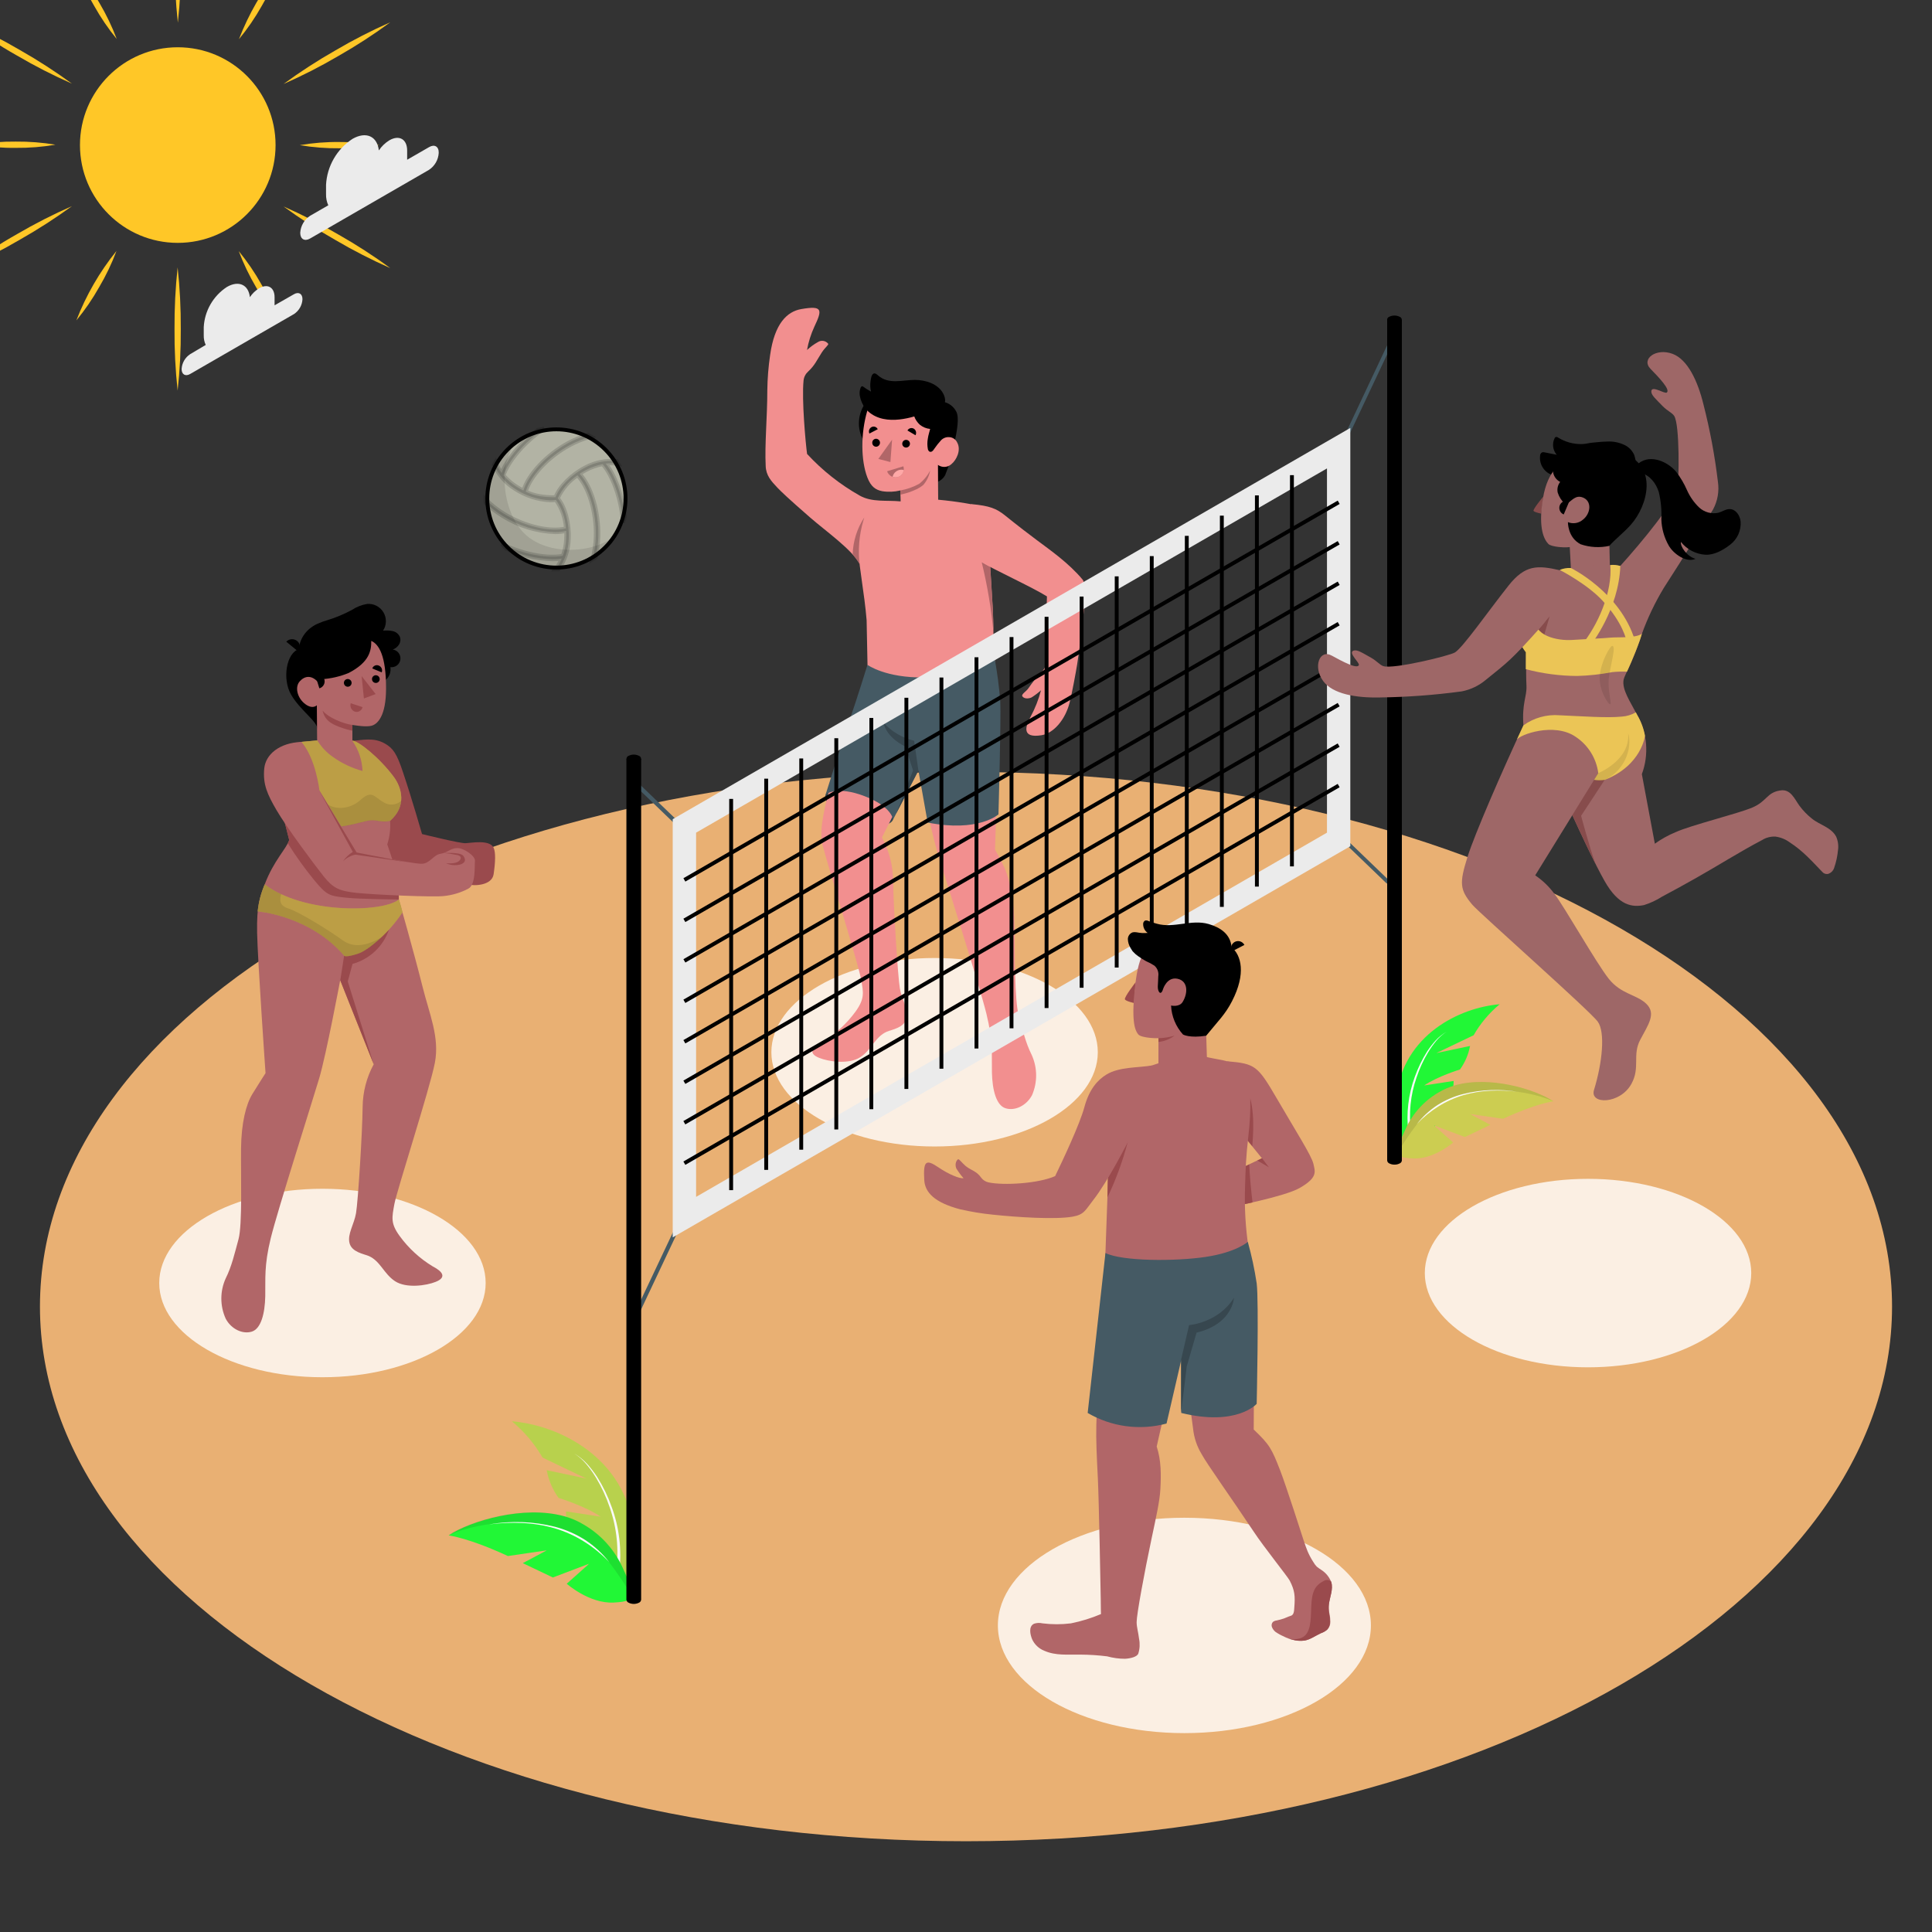 <svg width="500" height="500" viewBox="0 0 500 500" fill="none" xmlns="http://www.w3.org/2000/svg">
<rect x="0" y="0" width="500" height="500" fill="#333333" stroke="none"/>
<g clip-path="url(#clip0_620_628)">
<path d="M250 476.51C382.36 476.51 489.66 414.56 489.66 338.14C489.66 261.72 382.36 199.77 250 199.77C117.639 199.77 10.34 261.72 10.34 338.14C10.34 414.56 117.639 476.51 250 476.51Z" fill="#E9B073"/>
<path d="M83.45 356.43C106.778 356.43 125.69 345.51 125.69 332.04C125.69 318.57 106.778 307.65 83.45 307.65C60.121 307.65 41.21 318.57 41.21 332.04C41.21 345.51 60.121 356.43 83.45 356.43Z" fill="white" fill-opacity="0.8"/>
<path d="M241.87 296.71C265.198 296.71 284.11 285.79 284.11 272.32C284.11 258.85 265.198 247.93 241.87 247.93C218.541 247.93 199.63 258.85 199.63 272.32C199.63 285.79 218.541 296.71 241.87 296.71Z" fill="white" fill-opacity="0.8"/>
<path d="M410.98 353.86C434.308 353.86 453.22 342.94 453.22 329.47C453.22 316 434.308 305.08 410.98 305.08C387.651 305.08 368.74 316 368.74 329.47C368.74 342.94 387.651 353.86 410.98 353.86Z" fill="white" fill-opacity="0.8"/>
<path d="M306.52 448.53C333.179 448.53 354.79 436.052 354.79 420.66C354.79 405.268 333.179 392.79 306.52 392.79C279.861 392.79 258.25 405.268 258.25 420.66C258.25 436.052 279.861 448.53 306.52 448.53Z" fill="white" fill-opacity="0.8"/>
<path d="M381.37 267.92L371.72 272.54L380.45 270.69C380.037 272.887 379.146 274.966 377.84 276.78C377.84 276.78 371.98 278.58 368.59 280.91L376.2 279.75C376.23 281.05 375.953 282.338 375.39 283.51C375.32 283.67 375.24 283.84 375.15 284C374.59 285.1 373.7 287.21 372.37 289.67C371.23 291.821 369.891 293.86 368.37 295.76C367.617 296.697 366.798 297.579 365.92 298.4C365.92 298.46 365.81 298.51 365.76 298.56C364.55 297.45 362.62 299.1 361.29 298.01C360.79 295.74 360.78 288.3 361.29 284.01C363.16 267.76 377.79 260.75 388.12 259.9C385.408 262.147 383.121 264.864 381.37 267.92Z" fill="#21F736"/>
<path d="M374.38 267C373.369 267.654 372.462 268.456 371.69 269.38C370.922 270.307 370.223 271.29 369.6 272.32C368.363 274.38 367.357 276.57 366.6 278.85C365.017 283.389 364.53 288.237 365.18 293C365.189 293.062 365.173 293.125 365.135 293.176C365.098 293.226 365.042 293.26 364.98 293.27C364.918 293.279 364.855 293.263 364.804 293.225C364.754 293.188 364.72 293.132 364.71 293.07L364.48 292.98C363.897 288.152 364.47 283.254 366.15 278.69C366.967 276.407 368.026 274.217 369.31 272.16C369.979 271.147 370.721 270.184 371.53 269.28C372.362 268.384 373.323 267.615 374.38 267Z" fill="#FAFAFA"/>
<path d="M402 285C401.69 285.1 397.57 285.56 389 289.54L380.45 288.3L385.71 291.11L379.11 294.26L371.11 291.26L376.06 295.67C376.06 295.67 371.11 300.07 365.73 299.81C362.73 299.66 361.58 299.17 361.32 298.13C361.14 297.41 362.67 294.76 363.76 292.21C365.535 288.255 368.499 284.952 372.24 282.76C373.6 281.93 375.071 281.297 376.61 280.88C385.51 278.37 397.16 281.84 402 285Z" fill="#EBC556"/>
<path opacity="0.15" d="M402 285C401.69 285.1 397.57 285.56 389 289.54L380.45 288.3L385.71 291.11L379.11 294.26L371.11 291.26L376.06 295.67C376.06 295.67 371.11 300.07 365.73 299.81C362.73 299.66 361.58 299.17 361.32 298.13C361.14 297.41 362.67 294.76 363.76 292.21C365.535 288.255 368.499 284.952 372.24 282.76C373.6 281.93 375.071 281.297 376.61 280.88C385.51 278.37 397.16 281.84 402 285Z" fill="#21F736"/>
<path opacity="0.1" d="M372.12 286.06C370.088 287.422 368.263 289.069 366.7 290.95C364.831 293.394 363.111 295.949 361.55 298.6C361.439 298.45 361.357 298.281 361.31 298.1C361.13 297.38 362.66 294.73 363.75 292.18C365.525 288.225 368.49 284.922 372.23 282.73C373.59 281.9 375.062 281.267 376.6 280.85C385.53 278.35 397.18 281.85 402.02 285C393.74 281.46 382.52 281.32 374.85 284.59C373.901 285.005 372.988 285.496 372.12 286.06Z" fill="black"/>
<path d="M393 282.59C388.224 281.767 383.329 281.954 378.63 283.14C376.283 283.738 374.045 284.704 372 286C369.97 287.331 368.173 288.986 366.68 290.9C368.324 289.162 370.182 287.64 372.21 286.37C374.231 285.103 376.414 284.114 378.7 283.43C381.003 282.768 383.376 282.382 385.77 282.28C388.17 282.162 390.576 282.259 392.96 282.57L393 282.59Z" fill="#FAFAFA"/>
<path d="M140.41 377.22L151.76 382.66L141.48 380.48C141.967 383.066 143.015 385.513 144.55 387.65C144.55 387.65 151.45 389.77 155.44 392.51L146.49 391.15C146.446 392.678 146.772 394.195 147.44 395.57L147.72 396.15C148.38 397.44 149.43 399.93 150.99 402.82C152.331 405.355 153.912 407.756 155.71 409.99C156.602 411.091 157.567 412.13 158.6 413.1L158.79 413.28C160.21 411.98 162.49 413.92 164.05 412.64C164.64 409.97 164.65 401.21 164.05 396.21C161.85 377.08 144.64 368.83 132.47 367.83C135.655 370.462 138.344 373.642 140.41 377.22Z" fill="#EBC556"/>
<path opacity="0.25" d="M140.41 377.22L151.76 382.66L141.48 380.48C141.967 383.066 143.015 385.513 144.55 387.65C144.55 387.65 151.45 389.77 155.44 392.51L146.49 391.15C146.446 392.678 146.772 394.195 147.44 395.57L147.72 396.15C148.38 397.44 149.43 399.93 150.99 402.82C152.331 405.355 153.912 407.756 155.71 409.99C156.602 411.091 157.567 412.13 158.6 413.1L158.79 413.28C160.21 411.98 162.49 413.92 164.05 412.64C164.64 409.97 164.65 401.21 164.05 396.21C161.85 377.08 144.64 368.83 132.47 367.83C135.655 370.462 138.344 373.642 140.41 377.22Z" fill="#21F736"/>
<path d="M148.62 376.17C149.814 376.94 150.883 377.887 151.79 378.98C152.697 380.066 153.519 381.219 154.25 382.43C155.71 384.856 156.901 387.435 157.8 390.12C159.657 395.469 160.225 401.18 159.46 406.79C159.454 406.826 159.456 406.862 159.465 406.897C159.473 406.932 159.488 406.965 159.51 406.994C159.531 407.022 159.558 407.047 159.589 407.065C159.62 407.083 159.655 407.095 159.69 407.1C159.726 407.106 159.762 407.104 159.797 407.096C159.832 407.087 159.865 407.072 159.893 407.05C159.922 407.029 159.947 407.002 159.965 406.971C159.983 406.94 159.995 406.906 160 406.87L160.28 406.77C160.955 401.081 160.269 395.313 158.28 389.94C157.326 387.251 156.078 384.676 154.56 382.26C153.776 381.069 152.907 379.936 151.96 378.87C150.985 377.811 149.86 376.902 148.62 376.17Z" fill="#FAFAFA"/>
<path d="M116.12 397.35C116.49 397.46 121.34 398.01 131.44 402.7L141.5 401.23L135.3 404.54L143.08 408.25L152.49 404.68L146.67 409.87C146.67 409.87 152.5 415.06 158.82 414.74C162.31 414.57 163.71 413.99 164.01 412.74C164.23 411.89 162.42 408.74 161.15 405.74C159.051 401.086 155.556 397.2 151.15 394.62C149.547 393.64 147.813 392.893 146 392.4C135.53 389.52 121.81 393.61 116.12 397.35Z" fill="#21F736"/>
<path opacity="0.1" d="M151.28 398.57C153.672 400.171 155.82 402.107 157.66 404.32C159.861 407.194 161.885 410.2 163.72 413.32C163.853 413.145 163.948 412.944 164 412.73C164.22 411.88 162.41 408.73 161.14 405.73C159.041 401.076 155.546 397.19 151.14 394.61C149.537 393.63 147.803 392.883 145.99 392.39C135.49 389.45 121.77 393.54 116.08 397.28C125.82 393.11 139.03 392.95 148.08 396.79C149.196 397.29 150.267 397.885 151.28 398.57Z" fill="black"/>
<path d="M126.72 394.49C132.34 393.522 138.1 393.74 143.63 395.13C146.399 395.857 149.037 397.01 151.45 398.55C153.836 400.117 155.948 402.067 157.7 404.32C155.766 402.271 153.578 400.476 151.19 398.98C148.812 397.486 146.242 396.322 143.55 395.52C140.836 394.742 138.041 394.286 135.22 394.16C132.396 394.023 129.565 394.137 126.76 394.5L126.72 394.49Z" fill="#FAFAFA"/>
<path d="M91.21 191.73C93.73 191.56 96.74 190.73 99.69 192.48C101.69 193.65 102.69 194.96 104.32 199.94C106.64 206.83 109.22 215.85 109.22 215.85C109.22 215.85 119.02 218.29 120.5 218.22C121.98 218.15 126.68 217.22 127.74 219.38C128.33 220.62 128.19 223.29 127.74 226.29C127.29 229.14 122.8 229.39 120.9 228.84C119.25 228.35 117.26 226.31 115.16 225.65C113.06 224.99 106.58 224.41 104.4 224.03C101.2 223.47 100.86 222.74 99.93 220.29C99 217.84 91.21 191.73 91.21 191.73Z" fill="#9A4A4D"/>
<path d="M103.22 232.79C103.22 227.69 102.6 225.39 100.22 218.53C100.85 216.572 101.101 214.512 100.96 212.46C105.28 208.71 104.01 203.92 101.88 201.06C98.1 195.99 92.66 191.73 91.21 191.73L82.45 191.62L78 192C74.8 192.78 71.55 194 71.22 196.81C70.835 199.677 71.032 202.591 71.8 205.38L74.86 217.38C74.09 219.71 70.86 222.69 68.54 228.79C67.3 232.03 66.4 234.22 66.54 241.39C66.68 248.56 68.72 277.72 68.72 277.72C68.72 277.72 66.94 280.49 65.31 283.14C63.68 285.79 62.45 290.6 62.38 297.29C62.31 303.98 62.75 316.96 61.73 320.7C60.71 324.44 59.96 327.75 58.41 330.85C57.668 332.487 57.284 334.263 57.284 336.06C57.284 337.857 57.668 339.633 58.41 341.27C59.84 343.98 62.8 345.36 65.17 344.62C67.54 343.88 68.56 339.96 68.65 335.44C68.74 330.92 68.3 327.67 70.07 320.44C71.84 313.21 80.78 285.22 82.61 279.06C84.44 272.9 88.05 253.64 88.05 253.64L96.72 275.42C94.885 278.8 93.9 282.575 93.85 286.42C93.79 293.02 92.65 311.04 92.14 313.98C91.63 316.92 89.86 319.37 90.46 321.73C91.06 324.09 94.27 324.54 95.46 325.06C98.46 326.39 99.33 329.66 102.23 331.57C105.13 333.48 110.35 332.72 112.76 331.74C115.71 330.56 114.49 329.03 111.99 327.74C108.648 325.715 105.742 323.047 103.44 319.89C101.03 316.6 101.44 315.09 102.06 311.63C102.68 308.17 111.29 281.63 112.55 275.02C113.81 268.41 111.11 262.43 109.33 255.26C107.2 246.73 103.22 232.79 103.22 232.79Z" fill="#B16668"/>
<path d="M103.22 232.79C103.272 230.469 103.033 228.151 102.51 225.89C97.67 225.24 89.17 223.33 89.17 223.33L80.17 205.76C80.17 205.76 81.01 197.11 77.11 193.65C75.152 193.582 73.204 193.954 71.41 194.74C71.33 195.29 71.3 195.97 71.2 196.85C70.814 199.717 71.012 202.631 71.78 205.42L74.84 217.42C74.74 217.705 74.62 217.982 74.48 218.25C76.578 221.605 78.889 224.821 81.4 227.88C84.58 231.68 85.15 231.88 89.73 232.33C92.6 232.69 103.22 232.79 103.22 232.79Z" fill="#9A4A4D"/>
<path d="M89.06 247.33L88.06 253.73L96.73 275.51L90 254L91.23 249.46C93.392 248.863 95.376 247.752 97.015 246.221C98.654 244.691 99.898 242.786 100.64 240.67L89.06 247.33Z" fill="#9A4A4D"/>
<path d="M89.06 247.33C89.06 247.33 89.27 247.88 92.42 246.89C95.57 245.9 100.89 241.09 104.16 236.11C103.932 234.981 103.618 233.871 103.22 232.79C99.08 236.19 78.52 236.56 68.51 228.87C67.551 231.097 66.937 233.458 66.69 235.87C66.69 235.87 80.1 236.91 89.06 247.33Z" fill="#EBC556"/>
<path opacity="0.2" d="M89.06 247.33C89.06 247.33 89.27 247.88 92.42 246.89C95.57 245.9 100.89 241.09 104.16 236.11C103.932 234.981 103.618 233.871 103.22 232.79C99.08 236.19 78.52 236.56 68.51 228.87C67.551 231.097 66.937 233.458 66.69 235.87C66.69 235.87 80.1 236.91 89.06 247.33Z" fill="black"/>
<path opacity="0.1" d="M88.7 243.36C85.51 241.03 77.58 236.05 74.63 235.12C72.81 234.55 72.15 233.53 72.76 231.41C71.259 230.714 69.834 229.862 68.51 228.87C67.551 231.097 66.937 233.458 66.69 235.87C66.69 235.87 80.1 236.93 89.06 247.35C89.06 247.35 89.27 247.9 92.42 246.91C94.824 245.898 96.996 244.404 98.8 242.52C95.83 244.35 91.89 245.69 88.7 243.36Z" fill="black"/>
<path d="M78 192C78 192 80.73 199.25 79.79 202.63C78.85 206.01 76.65 208.82 72.44 207.91C72.44 208.09 72.53 208.27 72.58 208.46L73.38 211.61C77.797 213.484 82.592 214.296 87.38 213.98C91.15 213.65 94.31 212.41 95.97 212.29C97.63 212.17 98.83 212.93 100.97 212.42C105.29 208.67 104.02 203.88 101.89 201.02C98.11 195.95 92.67 191.69 91.22 191.69L82.46 191.58L78 192Z" fill="#EBC556"/>
<path opacity="0.2" d="M78 192C78 192 80.73 199.25 79.79 202.63C78.85 206.01 76.65 208.82 72.44 207.91C72.44 208.09 72.53 208.27 72.58 208.46L73.38 211.61C77.797 213.484 82.592 214.296 87.38 213.98C91.15 213.65 94.31 212.41 95.97 212.29C97.63 212.17 98.83 212.93 100.97 212.42C105.29 208.67 104.02 203.88 101.89 201.02C98.11 195.95 92.67 191.69 91.22 191.69L82.46 191.58L78 192Z" fill="black"/>
<path opacity="0.1" d="M101 212.46C101.795 211.823 102.457 211.034 102.946 210.14C103.435 209.246 103.742 208.264 103.85 207.25C103.24 207.803 102.467 208.141 101.647 208.214C100.827 208.286 100.006 208.088 99.31 207.65C96.8 206.27 96.31 204.31 93.31 207.02C90.31 209.73 86.52 209.37 84.94 208.23C83.36 207.09 80.37 199.23 80.37 199.23L79.89 199.55C80.045 200.595 80.007 201.659 79.78 202.69C78.85 206.06 76.64 208.88 72.43 207.97C72.43 208.15 72.52 208.33 72.57 208.52L73.37 211.67C77.787 213.544 82.582 214.356 87.37 214.04C91.14 213.71 94.3 212.47 95.96 212.35C97.62 212.23 98.81 213 101 212.46Z" fill="black"/>
<path d="M74.09 166.07L77.16 168.59C77.328 168.399 77.455 168.176 77.533 167.934C77.611 167.692 77.639 167.437 77.614 167.184C77.59 166.931 77.514 166.685 77.391 166.463C77.268 166.24 77.101 166.045 76.9 165.89C76.496 165.558 75.981 165.392 75.459 165.425C74.938 165.458 74.448 165.689 74.09 166.07Z" fill="black"/>
<path d="M82.12 188.61C82.12 186.68 77.63 183.79 75.31 179.73C72.99 175.67 74.14 169 77.33 168C77.33 168 77.61 166.46 77.65 166.35C78.1 164.98 78.912 163.757 80 162.81C80.633 162.265 81.34 161.81 82.1 161.46C82.987 161.061 83.903 160.727 84.84 160.46C86.99 159.8 89.07 158.929 91.05 157.86C92.245 157.073 93.59 156.542 95 156.3C95.836 156.227 96.677 156.391 97.425 156.774C98.173 157.156 98.798 157.74 99.23 158.461C99.662 159.181 99.882 160.009 99.866 160.848C99.85 161.688 99.598 162.506 99.14 163.21C99.971 163.12 100.811 163.16 101.63 163.33C102.039 163.416 102.421 163.597 102.746 163.86C103.072 164.122 103.33 164.458 103.5 164.84C103.612 165.171 103.648 165.522 103.604 165.869C103.561 166.215 103.44 166.547 103.25 166.84C102.862 167.422 102.298 167.864 101.64 168.1C102.244 168.181 102.792 168.499 103.162 168.983C103.533 169.468 103.696 170.08 103.615 170.685C103.534 171.29 103.216 171.837 102.731 172.208C102.246 172.578 101.634 172.741 101.03 172.66C101.11 173.17 101.081 173.692 100.945 174.19C100.809 174.688 100.568 175.152 100.24 175.55C99.56 176.36 98.71 176.45 97.86 176.95C97.35 177.25 96.86 177.71 96.43 178.06L93.5 180.23L86.4 185.46C85.4 186.22 84.4 186.97 83.35 187.72C83.19 187.82 82.12 188.44 82.12 188.61Z" fill="black"/>
<path d="M96.08 165.86C98.08 166.72 99.93 169.74 99.91 178.18C99.91 185.34 97.69 187.18 96.58 187.68C95.47 188.18 93.31 187.94 91.2 187.62V191.73C92.805 194.024 93.714 196.732 93.82 199.53C91.035 198.773 88.409 197.519 86.07 195.83C84.447 194.696 83.084 193.23 82.07 191.53L82 182.53C82 182.53 80.79 183.8 78.66 181.94C76.91 180.4 76.27 177.76 77.59 176.31C78.91 174.86 80.59 174.74 82.14 176.36L83.24 175.78C85.646 175.627 88.011 175.08 90.24 174.16C95.57 171.4 96.12 168.4 96.08 165.86Z" fill="#B16668"/>
<path d="M81.47 174.34L82.65 178.14C82.894 178.072 83.123 177.954 83.321 177.795C83.519 177.636 83.682 177.438 83.801 177.213C83.92 176.989 83.992 176.742 84.012 176.489C84.032 176.236 84.001 175.981 83.92 175.74C83.766 175.239 83.427 174.815 82.972 174.555C82.517 174.295 81.98 174.218 81.47 174.34Z" fill="black"/>
<path d="M96.269 175.75C96.269 175.948 96.328 176.141 96.438 176.306C96.548 176.47 96.704 176.598 96.887 176.674C97.07 176.75 97.271 176.769 97.465 176.731C97.659 176.692 97.837 176.597 97.977 176.457C98.117 176.317 98.212 176.139 98.25 175.945C98.289 175.751 98.269 175.55 98.193 175.367C98.118 175.185 97.99 175.028 97.825 174.919C97.661 174.809 97.467 174.75 97.269 174.75C97.004 174.75 96.75 174.855 96.562 175.043C96.375 175.23 96.269 175.485 96.269 175.75Z" fill="black"/>
<path d="M88.999 176.73C89 176.925 89.057 177.116 89.165 177.279C89.272 177.442 89.425 177.57 89.604 177.647C89.784 177.724 89.981 177.747 90.174 177.713C90.366 177.679 90.544 177.589 90.686 177.456C90.828 177.322 90.927 177.149 90.972 176.959C91.017 176.769 91.006 176.57 90.939 176.387C90.873 176.204 90.754 176.044 90.598 175.927C90.441 175.81 90.254 175.742 90.059 175.73C89.923 175.722 89.787 175.742 89.658 175.788C89.53 175.835 89.413 175.907 89.313 176.001C89.214 176.094 89.135 176.207 89.081 176.333C89.027 176.458 88.999 176.593 88.999 176.73Z" fill="black"/>
<path d="M90.769 182L93.829 183C93.785 183.214 93.696 183.416 93.569 183.593C93.441 183.771 93.278 183.919 93.09 184.03C92.901 184.14 92.692 184.21 92.474 184.234C92.257 184.258 92.038 184.236 91.829 184.17C91.406 184.016 91.059 183.704 90.862 183.299C90.664 182.894 90.631 182.429 90.769 182Z" fill="#9A4A4D"/>
<path d="M98.79 174L96.34 173C96.396 172.836 96.486 172.685 96.603 172.557C96.72 172.429 96.862 172.326 97.021 172.256C97.18 172.185 97.351 172.149 97.525 172.148C97.698 172.147 97.87 172.181 98.03 172.25C98.361 172.384 98.626 172.642 98.768 172.969C98.91 173.297 98.918 173.667 98.79 174Z" fill="black"/>
<path d="M93.59 174.98L94.18 180.76L97.22 179.62L93.59 174.98Z" fill="#9A4A4D"/>
<path d="M91.2 187.62C88.99 187.36 84.939 185.74 83.499 183.9C83.698 184.968 84.251 185.937 85.07 186.65C86.889 188.23 91.21 189.12 91.21 189.12L91.2 187.62Z" fill="#9A4A4D"/>
<path d="M78 192C72.2 192.26 68.75 195.29 68.39 198.87C67.98 202.98 69.23 205.65 71.55 209.64C74.1 214.04 81.31 223.72 83.74 226.77C86.17 229.82 87.74 230.6 92.31 231.08C96.88 231.56 112.31 232.24 114.91 231.89C117.101 231.664 119.229 231.023 121.18 230C123.18 229 122.78 224.05 122.92 222.8C123.06 221.55 120.07 219.45 118.33 219.48C116.59 219.51 115.81 220.68 113.98 220.96C112.15 221.24 111.22 223.57 109.07 223.54C106.42 223.54 92.33 220.54 92.33 220.54L82.67 204.54C82.67 204.54 81.72 196.25 78 192Z" fill="#B16668"/>
<path d="M114.75 220.74C115.897 220.841 117.035 221.015 118.16 221.26C118.88 221.33 119.79 221.84 118.85 222.78C117.91 223.72 115.41 223.39 115.41 223.39C116.552 223.917 117.837 224.044 119.06 223.75C120.87 223.21 120.36 222.05 119.86 221.44C119.36 220.83 117.49 220.66 114.75 220.74Z" fill="#9A4A4D"/>
<path d="M82.64 204.63L92.3 220.63L105.3 223.13L92 221.18C90.766 221.419 89.636 222.03 88.76 222.93C89.416 221.933 90.287 221.096 91.31 220.48L82.64 204.63Z" fill="#9A4A4D"/>
<path d="M201.24 126.26C202.1 127.16 203.93 128.94 209.64 133.91C213.8 137.53 220.45 142.19 222.45 145.91C222.19 139.68 233.08 129.76 233.08 129.76C229.47 129.4 225.7 130.05 222.53 128.28C217.442 125.413 212.833 121.77 208.87 117.48C208.49 114.69 207.46 103.48 207.96 98.48C208.054 97.593 208.47 96.77 209.13 96.17C210.89 94.55 211.45 93.11 212.66 91.25C213.6 89.8 214.55 89.25 214.32 88.94C214.007 88.556 213.563 88.301 213.074 88.225C212.584 88.149 212.084 88.258 211.67 88.53C210.653 89.096 209.709 89.785 208.86 90.58C209.228 88.508 209.859 86.491 210.74 84.58C212.82 80.17 213 79 207.3 80C203.76 80.64 200.45 83.63 199.3 91.93C198.86 94.931 198.619 97.957 198.58 100.99C198.58 107.99 197.88 114.99 198.16 120.59C198.24 123.07 199.6 124.53 201.24 126.26Z" fill="#F28F8F"/>
<path d="M222.45 145.93C222.36 143.88 223.45 141.36 224.96 138.93L223.67 133.93C221.799 136.775 220.759 140.086 220.67 143.49C221.341 144.243 221.937 145.061 222.45 145.93Z" fill="#B16668"/>
<path d="M213.69 205.56C213.01 207.38 215.54 210.17 221.83 212.13C228.12 214.09 230.44 213.6 231.12 212.13C231.8 210.66 229.46 206.27 224.4 204.32C219.34 202.37 214.48 203.35 213.69 205.56Z" fill="#37474F"/>
<path d="M267 273C265.42 269.86 264.65 266.51 263.62 262.72C262.59 258.93 262.62 246.72 262.56 239.9C262.5 233.08 261.27 227.59 260.01 224.69C259.01 222.49 257.51 219.86 257.51 219.86C257.51 219.86 258.32 195.86 258.51 188.61C258.7 181.36 257.85 175.43 257.32 169.74C257.02 164.97 257.12 160.95 256.91 157.37C256.55 151.18 256.27 146.94 256.19 145.46C256.04 142.99 253.01 130.85 251.46 130.51C246.883 129.668 242.251 129.163 237.6 129C235.13 129 224.42 131.9 224.42 131.9C222.917 135.575 222.188 139.521 222.28 143.49C222.28 146.49 223.7 153.44 224.28 160.49L224.56 174.49C224.56 174.49 219.76 187.79 216.66 197.59C212.76 209.96 212.01 215.48 212.9 218.79C214.65 225.34 222.22 249.9 222.84 253.39C223.46 256.88 223.84 258.39 221.44 261.76C219.109 264.955 216.165 267.654 212.78 269.7C210.24 271.03 209.01 272.57 211.99 273.77C214.44 274.77 219.72 275.52 222.66 273.59C225.6 271.66 226.44 268.35 229.51 267C230.73 266.48 233.97 266 234.58 263.63C235.19 261.26 233.39 258.76 232.88 255.78C232.37 252.8 231.21 234.56 231.14 227.87C231.093 223.981 230.101 220.161 228.25 216.74L237.57 198.17C237.57 198.17 240.69 214.17 242.57 220.43C244.45 226.69 253.49 255.04 255.28 262.34C257.07 269.64 256.61 272.95 256.71 277.53C256.81 282.11 257.83 286.07 260.24 286.82C262.65 287.57 265.63 286.17 267.09 283.43C267.804 281.781 268.164 280.002 268.149 278.205C268.133 276.409 267.742 274.636 267 273Z" fill="#F28F8F"/>
<path d="M254.06 145.47C255.519 151.461 256.539 157.55 257.11 163.69C257.11 161.4 257.04 159.29 256.93 157.32C256.65 152.42 256.41 148.75 256.28 146.7L254.06 145.47Z" fill="#B16668"/>
<path d="M224.5 172.06C224.5 172.06 229.12 175.47 239.21 175.32C245.581 175.1 251.811 173.387 257.4 170.32C258.082 174.016 258.573 177.744 258.87 181.49C259.1 185.95 258.4 210.76 258.4 210.76C258.4 210.76 253.16 215.49 240.08 212.87L237.68 199.4L231.12 212.12C231.12 212.12 230.92 208.81 223.76 206.05C216.6 203.29 213.69 205.55 213.69 205.55C213.69 205.55 218.49 190.28 220.11 185.65C221.73 181.02 224.5 172.06 224.5 172.06Z" fill="#455A64"/>
<path d="M237.68 199.41L236.58 191.7C233.526 190.985 230.763 189.356 228.66 187.03C228.66 187.03 228.97 190.52 234.3 193.22L236.3 199.41L231.9 210.63L237.68 199.41Z" fill="#37474F"/>
<path d="M266.68 185.56C267.865 183.372 268.782 181.048 269.41 178.64C268.636 179.349 267.796 179.982 266.9 180.53C266.08 180.87 264.99 180.86 264.57 180.18C264.26 179.68 265.62 178.92 266.15 178.13C267.175 176.616 268.322 175.188 269.58 173.86C269.865 173.628 270.101 173.342 270.273 173.017C270.445 172.692 270.549 172.336 270.58 171.97C270.96 166.69 270.75 160.33 270.95 154.35C267.16 151.96 257.19 147.42 254.02 145.47C251.852 142.995 250.538 139.889 250.27 136.61C250.14 135.61 250.27 131.31 251.44 130.47C256.15 130.9 257.85 131.62 260.01 133.32C261.31 134.32 262.49 135.4 268.46 139.88C271.84 142.41 276.59 145.71 280.17 149.99C281.76 151.9 279.36 168.14 278.8 171.74C278.49 173.69 277.46 179.35 276.8 181.9C275.7 186.2 272.72 189.77 269.52 190.28C264.45 191.09 265.3 188.13 266.68 185.56Z" fill="#F28F8F"/>
<path d="M243.82 103.94C244.601 104.042 245.345 104.334 245.987 104.791C246.628 105.248 247.148 105.855 247.5 106.56C248.27 108.09 247.75 111.19 246.88 115.29C246.395 117.935 245.627 120.519 244.59 123C244.18 123.738 243.536 124.318 242.76 124.65V120.31L240.51 117.59C240.51 117.59 239.9 117.32 239 112.44C238.645 110.291 238.458 108.118 238.44 105.94L243.82 103.94Z" fill="black"/>
<path d="M240.28 109.31C240.329 111.089 239.849 112.842 238.902 114.348C237.954 115.854 236.582 117.046 234.957 117.772C233.333 118.498 231.53 118.727 229.776 118.429C228.022 118.131 226.395 117.32 225.102 116.098C223.809 114.876 222.907 113.298 222.51 111.563C222.113 109.829 222.239 108.016 222.873 106.353C223.506 104.69 224.618 103.252 226.068 102.221C227.518 101.19 229.241 100.612 231.02 100.56C232.203 100.525 233.381 100.724 234.487 101.146C235.592 101.567 236.604 102.202 237.464 103.015C238.325 103.827 239.016 104.802 239.499 105.882C239.982 106.962 240.247 108.127 240.28 109.31Z" fill="black"/>
<path d="M241.79 116.15C242.329 115.362 242.924 114.613 243.57 113.91C243.836 113.641 244.156 113.432 244.51 113.297C244.864 113.162 245.242 113.105 245.62 113.13C246.076 113.144 246.519 113.288 246.896 113.545C247.273 113.802 247.569 114.161 247.75 114.58C248.75 116.46 247.61 119 246.19 120.15C245.716 120.564 245.116 120.806 244.488 120.835C243.859 120.864 243.24 120.679 242.73 120.31L242.8 129.78C242.8 129.78 242.13 131.9 238.01 133.5C234.8 134.74 230.18 133.25 233.1 130.06L233 126.93C231.462 127.307 229.863 127.372 228.3 127.12C226.67 126.79 225.41 126.02 224.47 123.56C222.79 119.19 222.71 112.18 224.47 106.25C226.19 104.82 229.4 105.02 231.42 105.44C233.209 106.041 234.94 106.804 236.59 107.72C236.892 108.579 237.408 109.347 238.09 109.95C238.846 110.55 239.759 110.918 240.72 111.01C240.72 111.01 240.42 112.1 240.4 112.2C240.277 112.637 240.183 113.081 240.12 113.53C239.96 114.399 239.96 115.291 240.12 116.16C240.136 116.307 240.185 116.449 240.263 116.576C240.34 116.702 240.445 116.809 240.57 116.89C240.693 116.936 240.826 116.948 240.955 116.923C241.084 116.898 241.203 116.838 241.3 116.75C241.495 116.578 241.661 116.376 241.79 116.15Z" fill="#F28F8F"/>
<path d="M222.8 100.21C222.823 100.144 222.865 100.085 222.92 100.041C222.974 99.997 223.04 99.969 223.11 99.96C223.224 99.962 223.334 100.004 223.42 100.08C224.05 100.556 224.719 100.977 225.42 101.34C225.21 100.459 225.169 99.546 225.3 98.65C225.38 98.11 225.49 96.84 226.17 96.65C226.56 96.56 226.93 96.88 227.23 97.15C230.02 99.6 233.51 98.32 236.77 98.32C239.5 98.32 242.82 99.32 244.14 101.93C244.74 103.12 244.88 104.4 243.79 105.27C242.86 106.02 239.79 106.78 238.64 107.15C235.64 108.15 228.09 110.61 223.92 105.68C223.213 104.717 222.734 103.606 222.52 102.43C222.393 101.685 222.479 100.918 222.77 100.22L222.8 100.21Z" fill="black"/>
<path d="M233 126.93C234.711 126.622 236.362 126.041 237.89 125.21C239.068 124.282 240.033 123.112 240.72 121.78C240.475 123.132 239.882 124.397 239 125.45C237 127.24 233 128.02 233 128.02V126.93Z" fill="#B16668"/>
<path d="M233.5 114.83C233.5 115.095 233.605 115.35 233.793 115.537C233.98 115.725 234.235 115.83 234.5 115.83C234.698 115.83 234.891 115.771 235.056 115.661C235.22 115.552 235.348 115.395 235.424 115.213C235.5 115.03 235.519 114.829 235.481 114.635C235.442 114.441 235.347 114.263 235.207 114.123C235.067 113.983 234.889 113.888 234.695 113.849C234.501 113.811 234.3 113.83 234.117 113.906C233.935 113.982 233.778 114.11 233.669 114.274C233.559 114.439 233.5 114.632 233.5 114.83Z" fill="black"/>
<path d="M234.85 111.41L236.93 112.64C237.087 112.354 237.129 112.019 237.048 111.703C236.966 111.387 236.766 111.114 236.49 110.94C236.352 110.86 236.2 110.808 236.042 110.788C235.883 110.768 235.723 110.78 235.57 110.824C235.416 110.868 235.274 110.943 235.15 111.044C235.026 111.144 234.924 111.269 234.85 111.41Z" fill="black"/>
<path d="M233.78 120.68L229.58 121.96C229.768 122.523 230.167 122.991 230.692 123.267C231.218 123.543 231.83 123.605 232.4 123.44C232.675 123.354 232.93 123.214 233.15 123.027C233.369 122.841 233.549 122.612 233.678 122.354C233.807 122.096 233.882 121.815 233.9 121.527C233.917 121.24 233.877 120.952 233.78 120.68Z" fill="#B16668"/>
<path d="M231 123.39C231.127 122.839 231.447 122.352 231.902 122.017C232.357 121.681 232.916 121.519 233.48 121.56C233.619 121.568 233.756 121.591 233.89 121.63C233.85 122.044 233.689 122.438 233.425 122.76C233.162 123.082 232.808 123.319 232.41 123.44C231.947 123.579 231.452 123.562 231 123.39Z" fill="#FFA8A7"/>
<path d="M225 112.2L227.16 111.08C227.094 110.936 226.999 110.808 226.882 110.702C226.764 110.595 226.627 110.514 226.477 110.463C226.328 110.411 226.169 110.391 226.012 110.402C225.854 110.414 225.7 110.457 225.56 110.53C225.27 110.684 225.051 110.943 224.947 111.253C224.843 111.564 224.862 111.903 225 112.2Z" fill="black"/>
<path d="M225.74 114.61C225.74 114.875 225.845 115.13 226.033 115.317C226.22 115.505 226.474 115.61 226.74 115.61C226.875 115.606 227.008 115.576 227.132 115.52C227.255 115.465 227.366 115.386 227.459 115.287C227.552 115.189 227.625 115.073 227.673 114.946C227.721 114.82 227.744 114.685 227.74 114.55C227.736 114.415 227.705 114.282 227.65 114.158C227.594 114.035 227.515 113.923 227.417 113.83C227.318 113.738 227.203 113.665 227.076 113.617C226.95 113.569 226.815 113.546 226.68 113.55C226.548 113.558 226.42 113.591 226.301 113.649C226.183 113.706 226.077 113.786 225.99 113.885C225.902 113.983 225.835 114.098 225.792 114.222C225.749 114.347 225.732 114.479 225.74 114.61Z" fill="black"/>
<path d="M230.44 119.58L227.31 118.77L230.87 113.79L230.44 119.58Z" fill="#B16668"/>
<path d="M348.35 113.62C348.274 113.618 348.2 113.601 348.13 113.57C348.071 113.541 348.018 113.501 347.975 113.452C347.931 113.402 347.898 113.345 347.876 113.283C347.855 113.221 347.846 113.155 347.85 113.089C347.854 113.023 347.871 112.959 347.9 112.9L359.21 88.9C359.238 88.84 359.278 88.786 359.327 88.742C359.376 88.697 359.433 88.662 359.495 88.64C359.557 88.618 359.624 88.608 359.69 88.611C359.756 88.615 359.821 88.631 359.88 88.66C359.94 88.687 359.994 88.725 360.038 88.773C360.083 88.821 360.117 88.878 360.14 88.939C360.162 89.001 360.172 89.066 360.169 89.132C360.165 89.197 360.149 89.261 360.12 89.32L348.8 113.32C348.762 113.408 348.699 113.483 348.619 113.536C348.54 113.589 348.446 113.618 348.35 113.62Z" fill="#455A64"/>
<path d="M359.09 228.67C358.963 228.669 358.841 228.619 358.75 228.53L346.65 216.89C346.597 216.846 346.554 216.792 346.522 216.731C346.491 216.669 346.473 216.602 346.469 216.534C346.465 216.465 346.475 216.396 346.499 216.332C346.523 216.267 346.56 216.208 346.607 216.158C346.655 216.109 346.712 216.069 346.776 216.043C346.839 216.016 346.907 216.003 346.976 216.004C347.045 216.006 347.113 216.021 347.175 216.049C347.238 216.078 347.294 216.119 347.34 216.17L359.44 227.81C359.488 227.855 359.526 227.909 359.552 227.969C359.578 228.03 359.592 228.094 359.592 228.16C359.592 228.226 359.578 228.291 359.552 228.351C359.526 228.411 359.488 228.465 359.44 228.51C359.397 228.56 359.343 228.601 359.283 228.628C359.222 228.656 359.156 228.67 359.09 228.67Z" fill="#455A64"/>
<path d="M174.63 213C174.492 213 174.359 212.946 174.26 212.85L164.45 203.41C164.4 203.361 164.359 203.303 164.331 203.239C164.303 203.175 164.288 203.106 164.286 203.036C164.285 202.966 164.297 202.896 164.323 202.83C164.348 202.765 164.387 202.706 164.435 202.655C164.484 202.604 164.542 202.564 164.606 202.536C164.67 202.508 164.739 202.493 164.809 202.491C164.88 202.49 164.949 202.502 165.015 202.528C165.08 202.553 165.14 202.591 165.19 202.64L175 212.08C175.1 212.181 175.156 212.318 175.156 212.46C175.156 212.602 175.1 212.739 175 212.84C174.902 212.939 174.769 212.996 174.63 213Z" fill="#455A64"/>
<path d="M164.47 341.15C164.394 341.163 164.316 341.163 164.24 341.15C164.114 341.086 164.017 340.975 163.97 340.84C163.924 340.706 163.931 340.559 163.99 340.43L175.16 316.79C175.189 316.726 175.231 316.668 175.282 316.62C175.334 316.573 175.395 316.535 175.461 316.511C175.527 316.487 175.597 316.476 175.667 316.479C175.738 316.483 175.807 316.5 175.87 316.53C175.934 316.559 175.992 316.601 176.04 316.652C176.088 316.704 176.125 316.764 176.149 316.831C176.173 316.897 176.184 316.967 176.181 317.037C176.178 317.108 176.16 317.176 176.13 317.24L165 340.84C164.954 340.939 164.878 341.022 164.784 341.078C164.689 341.133 164.58 341.158 164.47 341.15Z" fill="#455A64"/>
<path d="M349.46 110.75L174.1 212V320.23L349.46 219V110.75ZM180.15 309.75V215.49L343.42 121.23V215.49L180.15 309.75Z" fill="#EBEBEB"/>
<path d="M189.72 206.76H188.72V308.01H189.72V206.76Z" fill="black"/>
<path d="M198.79 201.52H197.79V302.76H198.79V201.52Z" fill="black"/>
<path d="M207.86 196.29H206.86V297.54H207.86V196.29Z" fill="black"/>
<path d="M216.93 191.05H215.93V292.3H216.93V191.05Z" fill="black"/>
<path d="M226 185.81H225V287.06H226V185.81Z" fill="black"/>
<path d="M235.07 180.58H234.07V281.82H235.07V180.58Z" fill="black"/>
<path d="M244.14 175.34H243.14V276.58H244.14V175.34Z" fill="black"/>
<path d="M253.21 170.1H252.21V271.35H253.21V170.1Z" fill="black"/>
<path d="M262.28 164.87H261.28V266.12H262.28V164.87Z" fill="black"/>
<path d="M271.35 159.63H270.35V260.88H271.35V159.63Z" fill="black"/>
<path d="M280.42 154.39H279.42V255.63H280.42V154.39Z" fill="black"/>
<path d="M289.5 149.16H288.5V250.4H289.5V149.16Z" fill="black"/>
<path d="M298.57 143.92H297.57V245.17H298.57V143.92Z" fill="black"/>
<path d="M307.64 138.68H306.64V239.93H307.64V138.68Z" fill="black"/>
<path d="M316.71 133.45H315.71V234.7H316.71V133.45Z" fill="black"/>
<path d="M325.78 128.21H324.78V229.45H325.78V128.21Z" fill="black"/>
<path d="M334.85 122.97H333.85V224.22H334.85V122.97Z" fill="black"/>
<path d="M346.2 129.558L176.867 227.284L177.367 228.15L346.7 130.424L346.2 129.558Z" fill="black"/>
<path d="M346.199 140.035L176.865 237.76L177.365 238.627L346.699 140.901L346.199 140.035Z" fill="black"/>
<path d="M346.202 150.513L176.869 248.239L177.369 249.105L346.702 151.379L346.202 150.513Z" fill="black"/>
<path d="M346.196 160.982L176.862 258.707L177.362 259.573L346.695 161.848L346.196 160.982Z" fill="black"/>
<path d="M346.199 171.45L176.865 269.175L177.365 270.041L346.699 172.316L346.199 171.45Z" fill="black"/>
<path d="M346.197 181.927L176.864 279.652L177.364 280.518L346.697 182.793L346.197 181.927Z" fill="black"/>
<path d="M346.191 192.405L176.857 290.13L177.357 290.996L346.69 193.271L346.191 192.405Z" fill="black"/>
<path d="M346.194 202.873L176.86 300.598L177.36 301.465L346.694 203.739L346.194 202.873Z" fill="black"/>
<path d="M162.12 196.39V414C162.136 414.167 162.197 414.326 162.295 414.461C162.394 414.597 162.527 414.703 162.68 414.77C163.098 414.979 163.558 415.088 164.025 415.088C164.492 415.088 164.953 414.979 165.37 414.77C165.522 414.703 165.654 414.596 165.75 414.46C165.847 414.325 165.906 414.166 165.92 414V196.39H162.12Z" fill="black"/>
<path opacity="0.15" d="M162.12 196.39V414C162.136 414.167 162.197 414.326 162.295 414.461C162.394 414.597 162.527 414.703 162.68 414.77C163.098 414.979 163.558 415.088 164.025 415.088C164.492 415.088 164.953 414.979 165.37 414.77C165.522 414.703 165.654 414.596 165.75 414.46C165.847 414.325 165.906 414.166 165.92 414V196.39H162.12Z" fill="black"/>
<path d="M162.68 197.17C163.097 197.379 163.558 197.488 164.025 197.488C164.492 197.488 164.953 197.379 165.37 197.17C165.53 197.112 165.668 197.006 165.766 196.866C165.864 196.727 165.916 196.56 165.916 196.39C165.916 196.22 165.864 196.053 165.766 195.914C165.668 195.774 165.53 195.668 165.37 195.61C164.953 195.401 164.492 195.292 164.025 195.292C163.558 195.292 163.097 195.401 162.68 195.61C162.52 195.668 162.382 195.774 162.284 195.914C162.186 196.053 162.134 196.22 162.134 196.39C162.134 196.56 162.186 196.727 162.284 196.866C162.382 197.006 162.52 197.112 162.68 197.17Z" fill="black"/>
<path d="M359 82.76V300.31C359.013 300.478 359.071 300.639 359.168 300.776C359.265 300.913 359.397 301.022 359.55 301.09C359.968 301.299 360.428 301.408 360.895 301.408C361.362 301.408 361.823 301.299 362.24 301.09C362.395 301.022 362.529 300.914 362.628 300.777C362.726 300.64 362.786 300.478 362.8 300.31V82.76H359Z" fill="black"/>
<path opacity="0.15" d="M359 82.76V300.31C359.013 300.478 359.071 300.639 359.168 300.776C359.265 300.913 359.397 301.022 359.55 301.09C359.968 301.299 360.428 301.408 360.895 301.408C361.362 301.408 361.823 301.299 362.24 301.09C362.395 301.022 362.529 300.914 362.628 300.777C362.726 300.64 362.786 300.478 362.8 300.31V82.76H359Z" fill="black"/>
<path d="M359.54 83.53C359.958 83.739 360.418 83.848 360.885 83.848C361.352 83.848 361.813 83.739 362.23 83.53C362.392 83.474 362.531 83.37 362.63 83.231C362.729 83.092 362.782 82.926 362.782 82.755C362.782 82.585 362.729 82.418 362.63 82.279C362.531 82.14 362.392 82.036 362.23 81.98C361.813 81.771 361.352 81.662 360.885 81.662C360.418 81.662 359.958 81.771 359.54 81.98C359.379 82.036 359.239 82.14 359.14 82.279C359.041 82.418 358.988 82.585 358.988 82.755C358.988 82.926 359.041 83.092 359.14 83.231C359.239 83.37 359.379 83.474 359.54 83.53Z" fill="black"/>
<path d="M156.646 116.354C163.631 123.338 163.631 134.662 156.646 141.646C149.662 148.631 138.338 148.631 131.354 141.646C124.369 134.662 124.369 123.338 131.354 116.354C138.338 109.369 149.662 109.369 156.646 116.354Z" fill="#B2B3A4" stroke="black"/>
<path opacity="0.15" d="M160.076 120.08C159.934 119.824 159.773 119.578 159.612 119.332C156.813 119.057 153.995 119.62 151.517 120.95C147.942 122.775 144.736 125.99 143.762 128.686C141 128.686 138.447 128.424 136.064 127.239C137.284 123.134 141.871 118.245 147.356 115.256C149.151 114.278 151.055 113.516 153.03 112.987C152.746 112.826 152.444 112.675 152.151 112.533C150.38 113.062 148.669 113.772 147.044 114.651C141.455 117.696 136.764 122.699 135.449 126.945C134.836 126.639 134.24 126.301 133.662 125.934C132.411 125.133 131.284 124.155 130.314 123.03C131.515 119.522 135.326 114.689 140.83 110.906C140.253 111.01 139.695 111.133 139.138 111.284C134.409 114.85 131.099 119.105 129.822 122.397C129.17 121.53 128.645 120.574 128.262 119.559C128.12 119.805 127.959 120.042 127.827 120.288C128.988 122.863 130.891 125.033 133.293 126.52C136.03 128.312 139.198 129.337 142.466 129.489C142.935 129.492 143.404 129.454 143.866 129.376C145.402 131.541 146.3 134.093 146.457 136.743C142.296 137.746 135.761 136.223 130.437 132.96C128.692 131.896 127.083 130.626 125.642 129.177C125.642 129.508 125.642 129.839 125.689 130.17C127.031 131.439 128.502 132.565 130.078 133.528C134.168 136.087 138.856 137.534 143.677 137.727C144.632 137.726 145.583 137.619 146.514 137.405C146.552 138.095 146.552 138.786 146.514 139.476C146.443 140.959 146.16 142.424 145.672 143.827C142.031 144.545 135.932 143.656 129.888 140.772C130.248 141.197 130.626 141.614 131.023 142.011C134.809 143.69 138.885 144.618 143.024 144.744C143.813 144.746 144.6 144.686 145.379 144.564C144.951 145.57 144.381 146.51 143.686 147.354H143.989H144.556C146.192 145.066 147.11 142.344 147.195 139.533C147.403 135.523 146.249 131.135 144.358 128.95C145.469 126.536 147.231 124.48 149.446 123.011C152.396 126.113 154.335 132.535 154.174 138.786C154.126 140.821 153.834 142.844 153.304 144.81C153.588 144.64 153.872 144.479 154.137 144.299C154.57 142.495 154.811 140.65 154.855 138.795C155.016 132.44 153.03 125.877 150.013 122.614C150.581 122.232 151.172 121.885 151.782 121.574C153.101 120.891 154.512 120.404 155.971 120.127C158.402 122.917 160.7 128.638 161.211 135.258C161.409 134.71 161.579 134.161 161.721 133.603C161.003 127.73 158.969 122.718 156.766 119.976C157.868 119.85 158.983 119.885 160.076 120.08Z" fill="black" stroke="black"/>
<path opacity="0.1" d="M136.395 138.701C129.983 133.348 128.186 119.238 134.598 113.214C132.172 114.656 130.111 116.638 128.574 119.006C127.038 121.374 126.068 124.064 125.739 126.867C125.41 129.671 125.732 132.512 126.678 135.171C127.625 137.83 129.172 140.236 131.198 142.2C133.225 144.165 135.677 145.637 138.364 146.501C141.051 147.365 143.901 147.598 146.693 147.183C149.485 146.768 152.143 145.715 154.462 144.106C156.782 142.497 158.699 140.376 160.066 137.906C154.742 143.108 142.816 144.063 136.395 138.701Z" fill="black"/>
<path d="M421.55 153.81C420.1 149.35 419.88 150.41 419.34 146.45C425.15 140.01 433.15 130.24 434.12 126.45C434.5 124.94 434.78 109.86 433.26 107.61C432.71 106.8 431.54 106.36 430.36 105.17C428.44 103.17 427.29 102.24 427.36 101.24C427.49 99.66 430.79 102 431.36 101.59C432.36 100.86 429.3 97.65 427.16 95.47C424.62 92.89 428.62 89.99 432.85 91.57C436.79 93.04 439.39 98.66 440.85 104.65C442.537 111.227 443.786 117.908 444.59 124.65C444.97 127.154 444.513 129.713 443.29 131.93C439.07 138.53 436.92 142.39 430.55 152.22C428.302 155.957 426.42 159.902 424.93 164C423.67 167.8 421.55 153.81 421.55 153.81Z" fill="#9E6767"/>
<path d="M406.22 140.99L406.82 152.11L416.75 151.91L416.48 139.59L406.22 140.99Z" fill="#9E6767"/>
<path d="M405.26 131.82C405.26 130.88 404.01 130.32 403.51 129.69C402.879 128.725 402.646 127.553 402.86 126.42C403.054 125.283 403.39 124.174 403.86 123.12C403.156 123.222 402.439 123.162 401.762 122.943C401.085 122.725 400.468 122.354 399.957 121.86C399.446 121.365 399.055 120.76 398.815 120.091C398.575 119.422 398.491 118.707 398.57 118C398.56 117.808 398.606 117.617 398.702 117.45C398.797 117.284 398.939 117.148 399.11 117.06C399.3 117.01 399.5 117.01 399.69 117.06L402.87 117.69C402.375 117.11 402.059 116.398 401.962 115.642C401.864 114.885 401.988 114.117 402.32 113.43C402.378 113.283 402.489 113.162 402.63 113.09C402.741 113.069 402.855 113.073 402.964 113.103C403.074 113.132 403.175 113.186 403.26 113.26C405.077 114.381 407.176 114.96 409.31 114.93C410.31 114.93 411.22 114.63 412.2 114.55C413.4 114.45 414.59 114.3 415.8 114.28C417.534 114.161 419.266 114.532 420.8 115.35C421.747 115.906 422.495 116.746 422.94 117.75C423.237 118.691 423.415 119.665 423.47 120.65C423.64 121.81 424.09 122.92 424.26 124.1C424.418 125.427 424.485 126.764 424.46 128.1C424.46 133.57 411.59 136.6 411.69 140.36L405.26 131.82Z" fill="black"/>
<path d="M399.39 128.52C399.39 128.52 396.61 131.87 396.88 132.23C397.15 132.59 398.88 132.94 398.88 132.94L399.39 128.52Z" fill="#874C4C"/>
<path d="M406.53 118.47C404.35 119.47 400.58 121.31 399.31 128.99C398 136.87 399.68 139.7 400.73 140.79C401.45 141.52 405.26 141.94 407.29 141.41C409.82 140.75 415.29 138.35 418.05 134.41C421.24 129.73 422.13 123.34 418.79 120.68C417.092 119.32 415.081 118.405 412.94 118.019C410.799 117.633 408.596 117.788 406.53 118.47Z" fill="#9E6767"/>
<path d="M405.6 118.2C404.685 118.494 403.827 118.941 403.06 119.52C402.678 119.812 402.364 120.184 402.14 120.61C401.957 121.007 401.875 121.443 401.9 121.88C401.938 122.476 402.131 123.052 402.461 123.551C402.791 124.049 403.246 124.452 403.78 124.72C403.476 125.1 403.26 125.543 403.148 126.017C403.036 126.491 403.029 126.984 403.13 127.46C403.473 128.568 404.105 129.566 404.96 130.35C405.01 130.4 405.05 130.46 405.12 130.48C405.181 130.489 405.244 130.486 405.304 130.471C405.364 130.455 405.421 130.428 405.47 130.39C406.85 129.55 407.74 128.04 409.61 128.74C412.06 129.66 411.69 132.9 409.67 134.48C409.146 134.939 408.504 135.243 407.817 135.358C407.13 135.473 406.425 135.394 405.78 135.13C405.78 135.13 405.68 139.13 409.09 140.86C411.48 141.672 414.047 141.81 416.51 141.26C417.89 139.65 420.33 137.76 422.07 135.79C426.54 130.73 429.02 120.69 420.35 117.44L419.45 117.13C415.23 115.846 410.693 116.084 406.63 117.8L405.6 118.2Z" fill="black"/>
<path d="M404.69 133.14C404.466 133.048 404.262 132.912 404.09 132.741C403.918 132.57 403.782 132.367 403.689 132.143C403.596 131.919 403.548 131.679 403.548 131.436C403.549 131.194 403.597 130.954 403.69 130.73C403.884 130.274 404.25 129.913 404.709 129.726C405.168 129.539 405.682 129.54 406.14 129.73L404.69 133.14Z" fill="black"/>
<path d="M423.41 120.55C426.35 117.21 431.41 119.21 433.82 122.13C434.924 123.586 435.854 125.167 436.59 126.84C437.331 128.512 438.387 130.026 439.7 131.3C440.365 131.929 441.174 132.384 442.056 132.627C442.939 132.869 443.867 132.891 444.76 132.69C445.76 132.39 446.7 131.69 447.76 131.76C449.28 131.84 450.31 133.45 450.47 134.96C450.553 136.106 450.35 137.254 449.879 138.301C449.407 139.349 448.683 140.263 447.77 140.96C445.97 142.36 443.61 143.69 441.34 143.56C440.115 143.483 438.919 143.148 437.832 142.578C436.745 142.008 435.79 141.214 435.03 140.25C434.78 141.36 436.51 143.98 438.8 144.63C436.36 145.72 433.06 143.29 431.88 141.21C430.691 139.136 430.031 136.8 429.96 134.41C430.07 132.027 429.845 129.64 429.29 127.32C428.58 125.04 426.9 122.89 424.57 122.39C423.94 122.25 423.11 122.08 423.04 121.39C423.041 121.232 423.074 121.076 423.138 120.931C423.201 120.787 423.294 120.657 423.41 120.55Z" fill="black"/>
<path d="M475.21 216.55C473.95 214.1 470.89 213.48 468.91 211.85C467.712 210.899 466.643 209.796 465.73 208.57C464.4 206.76 463.44 204.12 460.73 204.57C457.21 205.1 457.32 207.38 453.48 209C449.64 210.62 437.54 213.58 433.68 215.35C431.766 216.137 429.951 217.144 428.27 218.35L424.91 200.35C425.833 197.866 426.203 195.21 425.996 192.568C425.789 189.925 425.009 187.36 423.71 185.05C421.9 181.55 419.71 178.48 420.19 175.89C420.55 174.46 422.01 172.41 424.37 165.72C427.09 157.97 425.52 150.91 423.57 148.39C421.62 145.87 415.93 146.14 412.13 146.39C409.271 146.618 406.429 147.022 403.62 147.6C403.62 147.6 397.07 151.81 393.72 157.65C390.37 163.49 395.05 168.85 395.05 168.85C395.05 168.85 394.84 172.74 395.05 177.56C395.16 180.29 393.84 182.03 394.26 187.74C388.74 199.55 381.65 215.87 379.8 221.74C377.66 228.56 377.74 230.23 381.06 234.17C383.06 236.48 411.57 261.68 413.52 264.43C415.47 267.18 414.69 275.04 412.52 282.1C411.37 285.91 419.27 285.8 422.19 280.54C424.57 276.27 422.37 273.07 424.5 269.08C426.63 265.09 428.62 262.34 426.12 259.84C423.62 257.34 419.57 257.39 416.31 253.26C413.05 249.13 404.93 234.76 402.31 231.37C400.938 229.48 399.245 227.846 397.31 226.54L406.92 210.98C408.99 215.51 412.71 223.49 415.25 227.98C418.94 234.53 422.52 234.81 425.45 234.24C427.111 233.721 428.695 232.981 430.16 232.04C433.06 230.52 435.92 228.92 438.77 227.32C444.55 224.07 450.15 220.49 456.02 217.41C457.056 216.759 458.268 216.445 459.49 216.51C460.818 216.688 462.08 217.197 463.16 217.99C466.63 220.23 468.93 222.89 471.56 225.6C471.731 225.816 471.956 225.984 472.212 226.087C472.468 226.19 472.746 226.226 473.02 226.19C473.404 226.086 473.756 225.888 474.044 225.614C474.332 225.34 474.547 224.998 474.67 224.62C475.187 223.139 475.522 221.601 475.67 220.04C475.843 218.856 475.684 217.648 475.21 216.55Z" fill="#9E6767"/>
<path d="M398.15 162.87L401.04 159.51L399.16 165.96L398.15 162.87Z" fill="#874C4C"/>
<path d="M421.36 189.79C421.96 196.72 413.63 200.09 413.63 200.09L406.92 210.94C408.42 214.23 410.8 219.34 412.92 223.62C411.35 219.29 409.19 211.13 409.19 211.13L415.3 201.82C421.36 198.88 422.31 192.5 421.36 189.79Z" fill="#874C4C"/>
<path d="M407.77 190.68C409.366 191.734 410.716 193.121 411.728 194.745C412.739 196.369 413.388 198.192 413.63 200.09L412.55 201.82C413.474 201.961 414.415 201.961 415.34 201.82C424.92 198.03 425.72 190.39 425.72 190.39C425.372 188.506 424.695 186.698 423.72 185.05L423.35 184.35C422.262 184.984 421.045 185.36 419.79 185.45C415.86 185.85 409.58 185.37 403.61 185.11C400.286 184.843 396.977 185.764 394.27 187.71L394.21 187.84L392.59 191.35L392.52 191.49C393.17 190.13 402.24 186.86 407.77 190.68Z" fill="#EBC556"/>
<path opacity="0.1" d="M421.36 189.79C421.96 196.72 413.63 200.09 413.63 200.09L412.55 201.82C413.474 201.961 414.415 201.961 415.34 201.82C421.36 198.88 422.31 192.5 421.36 189.79Z" fill="black"/>
<path d="M403.65 147.57C403.65 147.57 396.94 151.74 393.59 157.57C390.24 163.4 394.87 168.78 394.87 168.78V173.18C399.197 174.326 403.653 174.918 408.13 174.94C411.202 174.861 414.263 174.526 417.28 173.94C418.536 173.818 419.799 173.782 421.06 173.83C421.06 173.83 422.9 169.93 424.38 165.74C424.58 165.16 424.75 164.59 424.91 164.02C423.19 165.22 418.65 164.83 416.73 165.02C414.81 165.21 410.45 165.38 406.82 165.62C403.19 165.86 396.56 164.62 397.39 159.71C398.22 154.8 403.65 147.57 403.65 147.57Z" fill="#EBC556"/>
<path d="M416.75 146.23C417.32 153.16 413.59 161.82 409.09 167.23L411.75 166.83C411.75 166.83 418.93 157.73 419.34 146.48C418.504 146.216 417.621 146.131 416.75 146.23Z" fill="#EBC556"/>
<path d="M406.55 147C406.55 147 419.34 153.24 423.12 165.76H420.91C420.91 165.76 420.07 161.23 414.77 155.49C410.77 151.13 403.65 147.49 403.65 147.49C404.566 147.106 405.558 146.938 406.55 147Z" fill="#EBC556"/>
<path opacity="0.1" d="M417.12 167.2C416.7 167.34 414.3 171.2 414.02 174.95C413.74 178.7 416.34 182.51 416.75 182.26C417.16 182.01 416.08 178.85 416.33 175.81C416.58 172.77 418.53 166.74 417.12 167.2Z" fill="black"/>
<path d="M403.65 147.57C397.84 146.23 394.65 146.19 390.39 151.57C385.02 158.36 378.69 167.46 376.56 168.84C375.25 169.69 360.56 173.26 357.99 172.39C357.06 172.07 356.33 171.06 354.87 170.24C352.48 168.9 351.23 168.05 350.28 168.39C348.79 168.93 351.93 171.5 351.67 172.13C351.22 173.25 347.33 171.13 344.67 169.68C341.51 167.91 339.76 172.53 342.4 176.21C344.86 179.62 350.97 180.65 357.13 180.5C364.208 180.407 371.275 179.882 378.29 178.93C380.599 178.483 382.755 177.45 384.55 175.93C390.16 171.39 391.03 170.93 398.84 162.17C404.28 156 403.65 147.57 403.65 147.57Z" fill="#9E6767"/>
<path d="M317.63 274.66C324.88 275.28 325.5 275.82 330.43 284.27C335.51 292.99 339.43 299.1 339.9 301.17C340.37 303.24 341.08 304.74 336.35 307.45C332.35 309.73 318.35 312.4 318.35 312.4L317.23 304.24L326.58 299.75L318.58 289.9L317.63 274.66Z" fill="#B16668"/>
<path d="M323.3 301.34L317.3 304.24L318.42 312.4C318.42 312.4 320.95 311.92 324.15 311.19C323.84 308.65 323.39 304 323.3 301.34Z" fill="#9A4A4D"/>
<path d="M324.1 296.66C324.01 296.55 324.98 289.59 323.56 284.21L319.67 291.21L324.1 296.64V296.66Z" fill="#9A4A4D"/>
<path d="M326.61 299.75L328.39 302.1L325.39 300.34L326.61 299.75Z" fill="#9A4A4D"/>
<path d="M299.81 267.98L299.8 279.06L312.5 278.78L312.12 266.29L299.81 267.98Z" fill="#B16668"/>
<path d="M343.92 415.16C344.17 413.25 345.07 411.33 344.54 409.48C344.059 408.201 343.188 407.106 342.05 406.35C341.605 406.073 341.178 405.769 340.77 405.44C340.42 405.073 340.117 404.663 339.87 404.22C339.307 403.353 338.819 402.44 338.41 401.49C338.16 400.91 337.76 399.8 337.33 398.49C336.86 397.01 335.87 393.94 334.79 390.68C333.49 386.74 332.08 382.53 331.32 380.58C329.12 374.93 328.61 373.91 324.46 369.96C324.46 369.96 324.67 344.26 324.46 334.21C324.255 330.479 323.814 326.765 323.14 323.09C322.337 317.797 322.029 312.44 322.22 307.09C322.35 302.43 322.46 299.43 323.06 294.17C323.93 286.55 323.65 281.17 322.8 279.17C321.48 276.07 321.41 275.52 316.47 274.39C315.59 274.19 312.87 273.75 311.96 273.47C311.5 275.34 306.96 275.65 302.05 274.47C300.58 274.85 295.56 276.63 294.33 277.04C290.82 278.2 287.75 283.68 287.26 293.53C286.77 303.38 286.26 320.53 286.05 325.26C285.84 329.99 284.17 351.57 283.73 368.78C283.63 372.68 283.82 376.59 284.12 382.51C284.4 388.18 284.83 411.05 284.87 413.78C284.87 415.7 284.93 417.72 284.93 417.72C282.431 418.781 279.831 419.585 277.17 420.12C274.72 420.43 272.24 420.43 269.79 420.12C269.075 419.951 268.328 419.982 267.63 420.21C266.11 420.91 266.63 423.04 267.1 424.21C267.72 425.581 268.85 426.657 270.25 427.21C273.25 428.54 276.35 428.15 279.52 428.21C281.86 428.22 284.198 428.371 286.52 428.66C288.028 429.075 289.585 429.287 291.15 429.29C292.58 429.21 294.32 428.79 294.6 427.91C294.979 426.689 295.044 425.393 294.79 424.14C294.6 422.43 294.16 421.14 294.16 419.8C294.16 417.85 296.11 407.22 298.05 398.07C299.2 392.64 300.14 388.48 300.3 385.43C300.5 381.71 300.54 377.95 299.35 374.36L305.77 346C305.77 346 307.64 361.76 308.77 369.75C309.01 372.072 309.761 374.313 310.97 376.31C312.33 378.85 318.66 387.66 324.44 396.36C327.07 400.36 333.25 408.03 333.79 409.08C335.11 411.65 335.19 413.08 334.97 415.97C334.9 416.9 334.91 417.97 333.97 418.2C333.39 418.36 332.85 418.67 332.28 418.86C331.668 419.07 331.043 419.24 330.41 419.37C330.046 419.409 329.7 419.548 329.41 419.77C329.241 419.961 329.133 420.198 329.1 420.451C329.066 420.704 329.108 420.961 329.22 421.19C329.416 421.636 329.718 422.027 330.1 422.33C330.764 422.792 331.475 423.184 332.22 423.5C332.932 423.862 333.684 424.14 334.46 424.33C335.475 424.627 336.54 424.712 337.59 424.58C339.15 424.32 340.47 423.31 341.89 422.66C342.488 422.462 343.041 422.15 343.52 421.74C344.023 421.196 344.298 420.48 344.29 419.74C344.288 419.017 344.211 418.297 344.06 417.59C343.893 416.791 343.846 415.972 343.92 415.16Z" fill="#B16668"/>
<path d="M341.8 422.69C342.398 422.492 342.951 422.18 343.43 421.77C343.933 421.226 344.208 420.51 344.2 419.77C344.198 419.047 344.121 418.327 343.97 417.62C343.828 416.801 343.812 415.964 343.92 415.14C344.17 413.23 345.07 411.31 344.54 409.46C344.538 409.427 344.538 409.393 344.54 409.36C344.294 409.112 343.973 408.954 343.626 408.91C343.28 408.867 342.929 408.941 342.63 409.12C340.36 410.28 339.5 411.84 339.36 415.67C339.22 419.5 339.26 422.82 336.82 423.87C336.067 424.161 335.259 424.28 334.454 424.218C333.649 424.156 332.869 423.914 332.17 423.51C332.882 423.872 333.634 424.15 334.41 424.34C335.425 424.637 336.49 424.722 337.54 424.59C339.06 424.35 340.38 423.34 341.8 422.69Z" fill="#9A4A4D"/>
<path d="M286.61 309.88C288.82 305.251 290.584 300.423 291.88 295.46L286.69 304.87L286.61 309.88Z" fill="#9A4A4D"/>
<path d="M286.09 324.28C290.47 326.44 304.2 326.47 312.09 325.28C319.98 324.09 322.93 321.39 322.93 321.39C323.917 324.923 324.685 328.513 325.23 332.14C325.82 336.84 325.23 363.31 325.23 363.31C325.23 363.31 320.11 369.2 305.71 365.67V351.94L301.9 368.41C298.486 369.329 294.924 369.561 291.42 369.09C287.916 368.62 284.541 367.457 281.49 365.67L286.09 324.28Z" fill="#455A64"/>
<path d="M305.66 351.94L307.73 342.94C307.73 342.94 315.25 342.4 319.34 335.88C319.34 335.88 319.08 342.62 309.67 344.88L307.13 353.61L305.66 365.61V351.94Z" fill="#37474F"/>
<path d="M293.93 254.16C293.93 254.16 290.83 258.16 291.13 258.65C291.43 259.14 293.49 259.58 293.49 259.58L293.93 254.16Z" fill="#9A4A4D"/>
<path d="M301.79 243.52C296.45 244.34 294.79 246.58 293.79 254.95C292.79 263.69 293.53 266.49 294.62 267.74C295.35 268.58 299.62 268.96 301.88 268.47C304.65 267.87 310.93 266.03 314.06 261.77C317.74 256.77 319.06 249.77 315.54 246.7C310.7 242.36 304 243.18 301.79 243.52Z" fill="#B16668"/>
<path d="M299.81 268.68C301.232 268.654 302.643 268.425 304 268C302.787 268.927 301.339 269.498 299.82 269.65L299.81 268.68Z" fill="#9A4A4D"/>
<path d="M293.24 246.3C293.621 246.732 294.055 247.115 294.53 247.44C295.211 247.939 295.926 248.39 296.67 248.79C297.4 249.097 298.1 249.472 298.76 249.91C299.148 250.245 299.443 250.673 299.618 251.155C299.793 251.636 299.842 252.154 299.76 252.66C299.76 253.38 299.68 254.28 299.64 255.25C299.58 256.7 300.45 257.86 301.01 255.94C301.01 255.94 302.01 252.74 304.73 253.3C307.45 253.86 307.51 256.95 306.07 259.3C305.2 260.73 303.07 260.23 303.07 260.23C303.198 263.013 304.291 265.664 306.16 267.73C306.16 267.73 307.84 268.73 312.16 268.04C315.32 264.15 317.07 262.55 318.83 259.14C322.55 251.93 321.21 247.2 318.74 245.14C318.42 241.7 315.82 240.03 312.8 239.14C308.29 237.84 303.86 240.32 299.39 239.06C298.67 238.85 297.92 238.63 297.22 238.36C297.086 238.284 296.939 238.235 296.786 238.216C296.633 238.197 296.478 238.209 296.33 238.25C296.16 238.351 296.024 238.499 295.939 238.677C295.853 238.855 295.822 239.055 295.85 239.25C295.859 239.69 295.973 240.121 296.184 240.508C296.394 240.894 296.695 241.224 297.06 241.47C296.97 241.41 296.52 241.47 296.4 241.47H295.64C295.143 241.441 294.648 241.378 294.16 241.28C293.829 241.219 293.491 241.219 293.16 241.28C292.784 241.406 292.458 241.648 292.23 241.972C292.001 242.296 291.882 242.684 291.89 243.08C291.925 243.873 292.163 244.644 292.58 245.32C292.735 245.603 292.905 245.876 293.09 246.14C293.136 246.197 293.186 246.25 293.24 246.3Z" fill="black"/>
<path d="M318.78 246.24L322.05 244.55C321.939 244.335 321.787 244.145 321.602 243.989C321.418 243.833 321.204 243.715 320.974 243.641C320.743 243.568 320.501 243.541 320.26 243.561C320.019 243.581 319.785 243.649 319.57 243.76C319.355 243.871 319.165 244.023 319.009 244.208C318.853 244.393 318.735 244.606 318.662 244.836C318.588 245.067 318.561 245.309 318.581 245.55C318.602 245.791 318.669 246.025 318.78 246.24Z" fill="black"/>
<path d="M298.14 275.74C294.56 276.36 289.65 276.06 286.33 278.1C284.1 279.47 281.91 281.81 280.62 286.58C279.4 291.07 275.01 300.35 273.07 304.37C268.81 306.3 259.71 306.84 255.83 306C255.069 305.84 254.392 305.406 253.93 304.78C252.7 303.04 251.45 302.98 249.93 301.78C248.77 300.78 248.23 299.87 247.93 300.03C247.63 300.19 247 301.12 247.48 302.37C248.033 303.278 248.665 304.135 249.37 304.93C248.3 305.05 245.54 303.93 242.86 302.11C239.61 299.9 238.91 300.44 239.2 305.43C239.39 308.57 241.82 311.21 248.46 312.96C251.245 313.6 254.067 314.064 256.91 314.35C263.33 315.03 273 315.65 277.55 314.88C280.62 314.35 280.89 313.17 282.91 310.6C286.82 305.6 291.91 295.51 291.91 295.51C296.63 288 299.26 279.94 298.14 275.74Z" fill="#B16668"/>
<path d="M98.131 37.567C94.741 36.989 91.306 36.715 87.867 36.751C84.424 36.709 80.984 36.983 77.591 37.567C80.986 38.142 84.425 38.411 87.867 38.372C91.305 38.405 94.74 38.136 98.131 37.567Z" fill="#FFC727"/>
<path d="M46.029 5.888C46.599 0.593 46.868 -4.73 46.834 -10.056C46.874 -15.382 46.606 -20.705 46.029 -26C45.449 -20.706 45.176 -15.382 45.213 -10.056C45.182 -4.73 45.455 0.593 46.029 5.888Z" fill="#FFC727"/>
<path d="M61.834 10.146C64.049 7.466 66.02 4.593 67.724 1.561C69.497 -1.433 71 -4.579 72.214 -7.84C67.846 -2.417 64.344 3.65 61.834 10.146Z" fill="#FFC727"/>
<path d="M73.38 21.739C78.257 19.596 83.004 17.169 87.598 14.473C92.231 11.836 96.706 8.931 101 5.772C96.125 7.915 91.381 10.345 86.794 13.05C82.159 15.685 77.68 18.587 73.38 21.739Z" fill="#FFC727"/>
<path d="M14.35 37.45C10.959 36.881 7.525 36.612 4.086 36.645C0.648 36.606 -2.787 36.875 -6.178 37.45C-2.788 38.035 0.647 38.309 4.086 38.267C7.525 38.302 10.96 38.029 14.35 37.45Z" fill="#FFC727"/>
<path d="M18.619 21.646C14.316 18.505 9.838 15.612 5.206 12.98C0.614 10.284 -4.129 7.854 -9 5.702C-4.708 8.857 -0.233 11.755 4.402 14.38C8.997 17.074 13.744 19.5 18.619 21.646Z" fill="#FFC727"/>
<path d="M30.213 10.099C28.993 6.865 27.494 3.743 25.734 0.768C24.047 -2.252 22.095 -5.117 19.902 -7.793C21.11 -4.554 22.609 -1.431 24.381 1.538C26.069 4.558 28.02 7.423 30.213 10.099Z" fill="#FFC727"/>
<path d="M45.971 69.199C45.4 74.494 45.132 79.817 45.166 85.143C45.126 90.469 45.394 95.793 45.971 101.087C46.551 95.793 46.824 90.469 46.787 85.143C46.818 79.817 46.545 74.494 45.971 69.199Z" fill="#FFC727"/>
<path d="M30.143 64.942C25.772 70.358 22.27 76.422 19.763 82.915C21.978 80.235 23.949 77.362 25.653 74.331C27.424 71.34 28.927 68.198 30.143 64.942Z" fill="#FFC727"/>
<path d="M18.619 53.348C13.745 55.486 8.997 57.905 4.402 60.591C-0.233 63.216 -4.708 66.114 -9 69.269C-4.129 67.117 0.614 64.686 5.206 61.991C9.837 59.366 14.316 56.481 18.619 53.348Z" fill="#FFC727"/>
<path d="M73.38 53.429C77.681 56.578 82.159 59.475 86.794 62.107C91.386 64.803 96.129 67.233 101 69.385C96.708 66.23 92.233 63.333 87.598 60.708C83.002 58.012 78.255 55.582 73.38 53.429Z" fill="#FFC727"/>
<path d="M61.787 64.988C63.007 68.222 64.505 71.344 66.266 74.319C67.951 77.337 69.902 80.198 72.097 82.869C70.888 79.63 69.389 76.507 67.618 73.538C65.93 70.522 63.979 67.661 61.787 64.988Z" fill="#FFC727"/>
<path d="M46.006 62.854C59.984 62.854 71.316 51.522 71.316 37.544C71.316 23.565 59.984 12.233 46.006 12.233C32.028 12.233 20.696 23.565 20.696 37.544C20.696 51.522 32.028 62.854 46.006 62.854Z" fill="#FFC727"/>
<path d="M76.06 76.152L71.06 79.012C71.075 78.792 71.075 78.572 71.06 78.352V76.922C71.06 74.362 69.27 73.322 67.06 74.602C66.107 75.188 65.292 75.972 64.67 76.902C64.31 73.692 61.79 72.492 58.73 74.262C56.984 75.398 55.531 76.931 54.489 78.734C53.446 80.538 52.844 82.562 52.73 84.642V86.792C52.706 87.647 52.88 88.496 53.24 89.272L49.22 91.652C48.574 92.075 48.037 92.644 47.652 93.312C47.266 93.981 47.043 94.731 47 95.502C47 96.922 48 97.502 49.22 96.782L76.08 81.282C76.724 80.858 77.258 80.289 77.64 79.62C78.023 78.951 78.242 78.201 78.28 77.432C78.28 76.012 77.29 75.432 76.06 76.152Z" fill="#EBEBEB"/>
<path d="M111.05 38.072L105.37 41.342C105.385 41.092 105.385 40.842 105.37 40.592V38.952C105.37 36.022 103.31 34.842 100.78 36.302C99.689 36.968 98.757 37.866 98.05 38.932C97.63 35.252 94.75 33.932 91.24 35.932C89.243 37.235 87.58 38.99 86.388 41.056C85.197 43.122 84.508 45.44 84.38 47.822V50.282C84.356 51.263 84.554 52.238 84.96 53.132L80.24 55.852C79.501 56.336 78.886 56.988 78.445 57.754C78.003 58.52 77.748 59.379 77.7 60.262C77.7 61.882 78.84 62.542 80.24 61.732L111 43.972C111.739 43.489 112.354 42.84 112.796 42.075C113.237 41.311 113.492 40.453 113.54 39.572C113.59 37.912 112.45 37.252 111.05 38.072Z" fill="#EBEBEB"/>
</g>
<defs>
<clipPath id="clip0_620_628">
<rect width="500" height="500" fill="white"/>
</clipPath>
</defs>
</svg>
